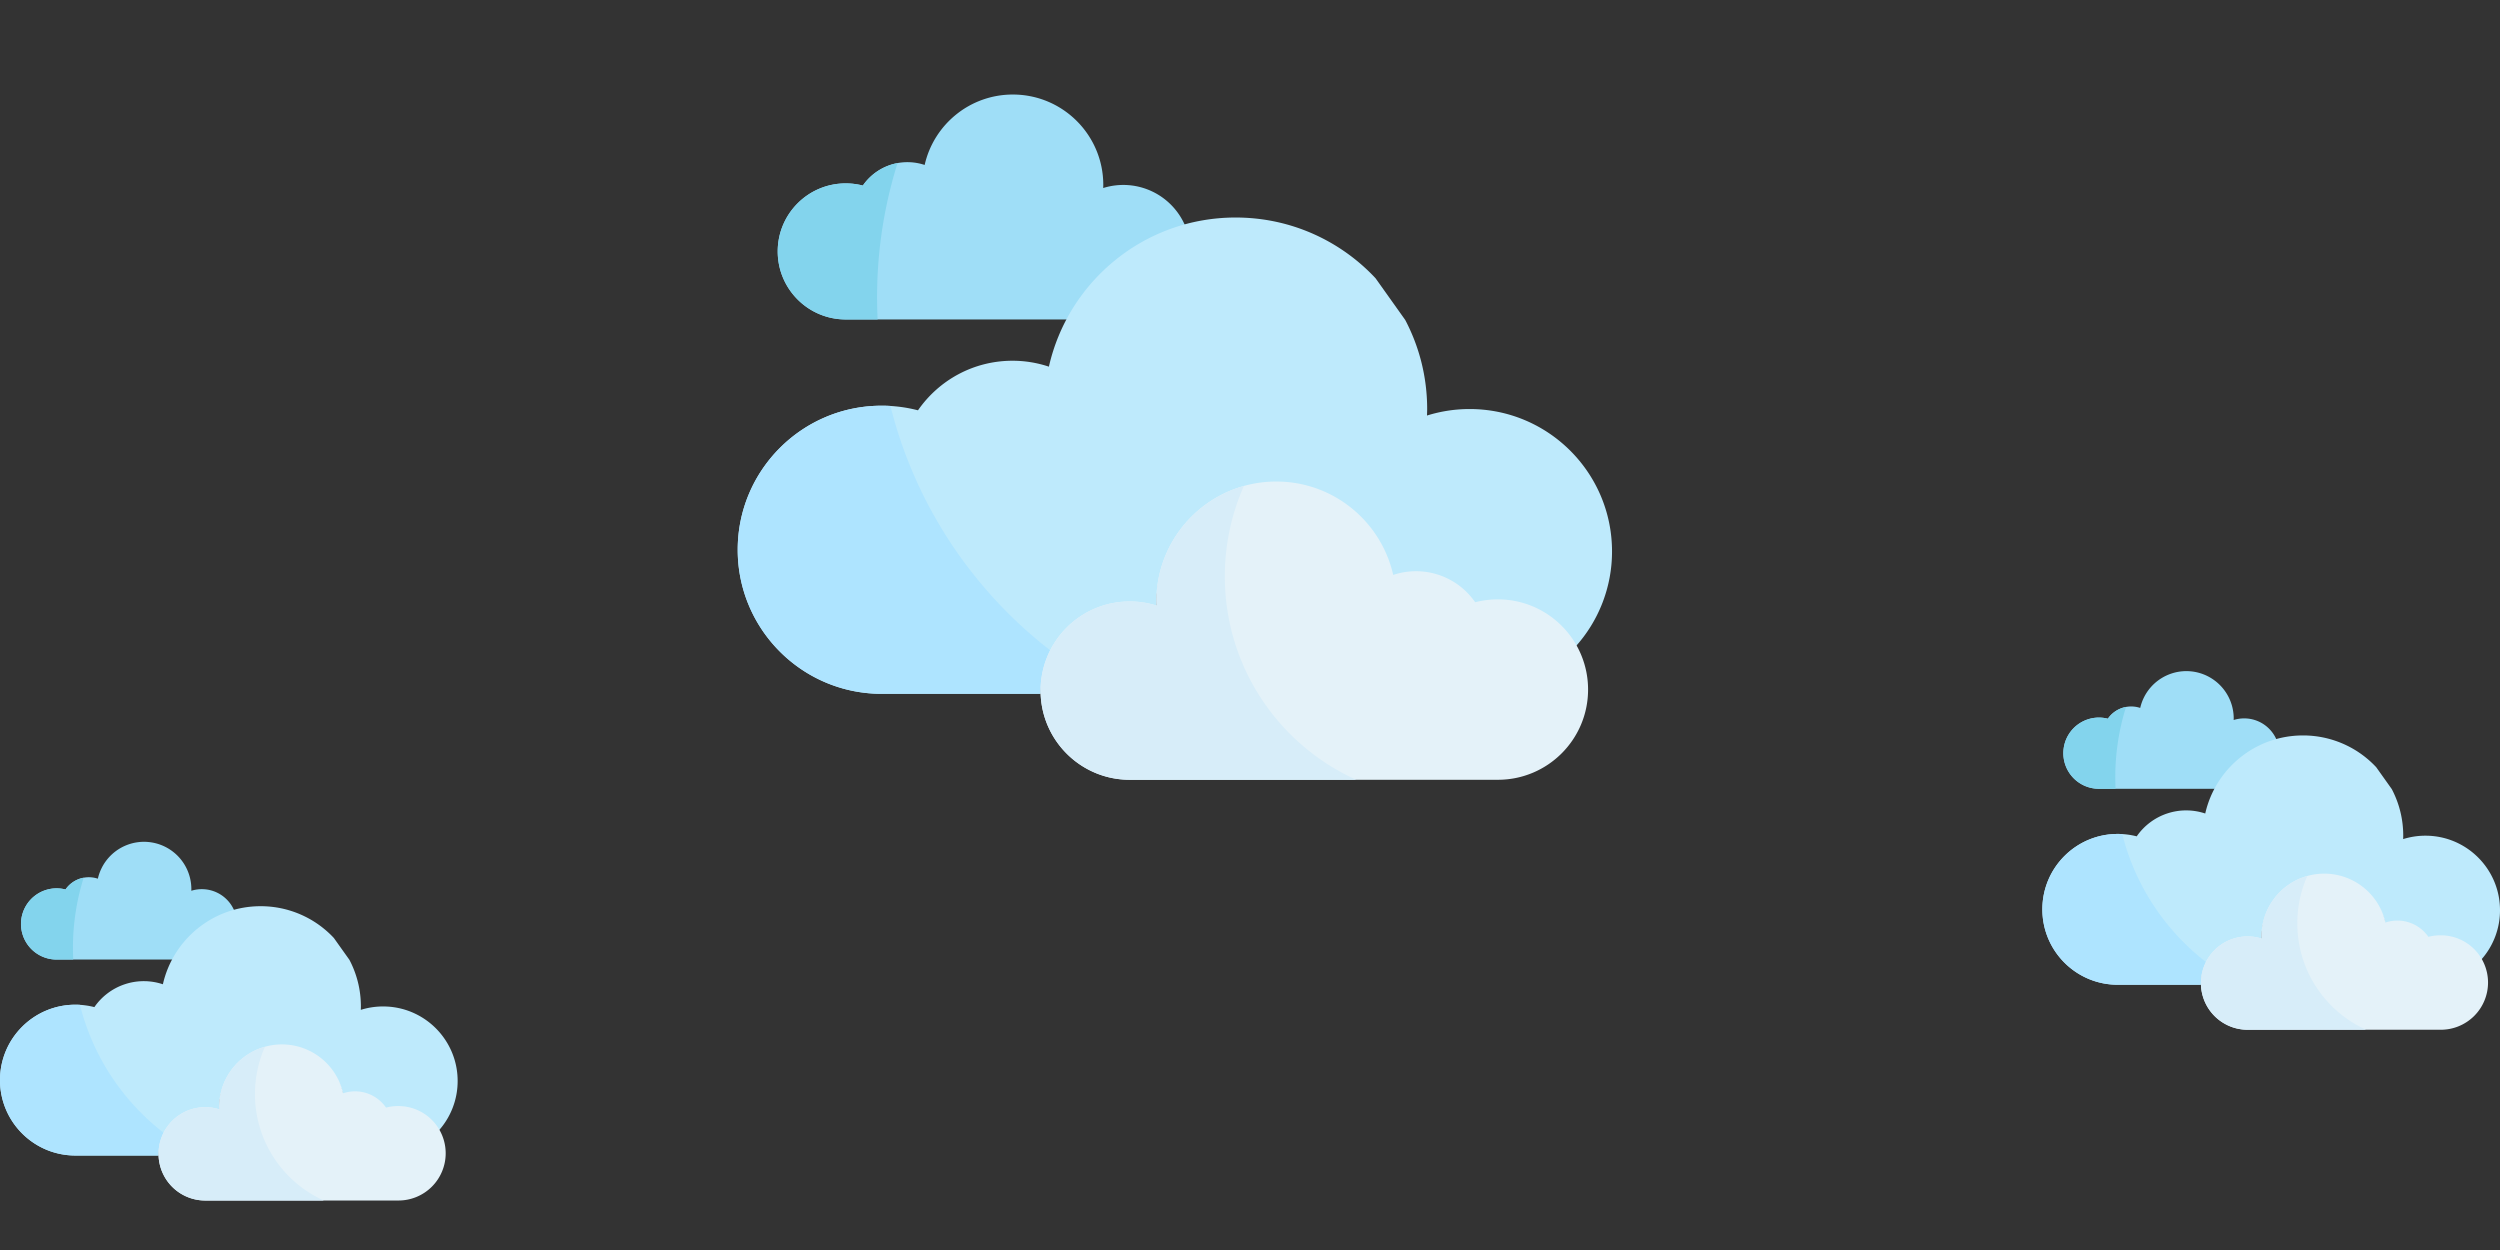 <svg width="366" height="183" fill="none" xmlns="http://www.w3.org/2000/svg"><rect width="100%" height="100%" fill="#333333" stroke="none"/><g clip-path="url(#a)"><path d="M146.992 46.767h9.563c3.573-6.554 9.678-11.523 17.006-13.589a9.845 9.845 0 0 0-12.052-5.65c.005-.15.012-.298.012-.45 0-7.31-5.929-13.238-13.24-13.238-6.306 0-11.578 4.408-12.911 10.31a7.936 7.936 0 0 0-2.517-.409 7.93 7.93 0 0 0-6.533 3.426 10.031 10.031 0 0 0-2.505-.318c-5.5 0-9.959 4.459-9.959 9.959s4.459 9.959 9.959 9.959h15.922" fill="#9FDEF7"/><path d="M201.384 40.74c-5.117-5.474-12.401-8.895-20.485-8.895-13.352 0-24.517 9.336-27.341 21.835a16.806 16.806 0 0 0-5.329-.867c-5.737 0-10.799 2.873-13.835 7.256a21.194 21.194 0 0 0-5.304-.673c-11.648 0-21.09 9.442-21.09 21.09 0 11.646 9.442 21.09 21.09 21.09h23.252c.049-7.169 5.873-12.965 13.052-12.965 1.325-.001 2.643.2 3.908.596-.006-.198-.015-.396-.015-.596 0-9.697 7.861-17.557 17.558-17.557 8.36 0 15.352 5.846 17.12 13.672a10.52 10.52 0 0 1 3.337-.542c3.592 0 6.763 1.798 8.664 4.544 1.084-.28 2.2-.423 3.321-.422 4.807 0 9.014 2.57 11.323 6.409A20.766 20.766 0 0 0 236 80.73c0-11.514-9.333-20.846-20.846-20.846a20.84 20.84 0 0 0-6.241.95c.01-.315.024-.632.024-.95 0-4.708-1.16-9.145-3.211-13.041" fill="#BEEAFC"/><path d="M130.361 59.435a21.012 21.012 0 0 0-1.271-.039c-11.648 0-21.09 9.442-21.09 21.09 0 11.646 9.442 21.09 21.09 21.09h23.252a13.005 13.005 0 0 1 1.616-6.206c-11.497-8.848-19.968-21.431-23.597-35.935z" fill="#AEE4FF"/><path d="M128.404 43.507c0-6.841 1.052-13.435 2.999-19.632a7.949 7.949 0 0 0-5.083 3.292 10.022 10.022 0 0 0-2.505-.318c-5.5 0-9.958 4.459-9.958 9.96 0 5.498 4.459 9.958 9.958 9.958h4.67a65.666 65.666 0 0 1-.081-3.26z" fill="#83D4ED"/><path d="M219.287 87.748c-1.147 0-2.26.147-3.321.422a10.518 10.518 0 0 0-8.664-4.544c-1.167 0-2.287.193-3.336.543-1.769-7.826-8.76-13.673-17.121-13.673-9.697 0-17.557 7.86-17.557 17.558 0 .2.009.398.015.595a13.047 13.047 0 0 0-3.909-.595c-7.208 0-13.053 5.843-13.053 13.054 0 7.208 5.845 13.052 13.053 13.052h53.894c7.293 0 13.206-5.913 13.206-13.206 0-7.294-5.913-13.206-13.207-13.206z" fill="#E4F2F9"/><path d="M179.315 84.381c0-4.712 1-9.19 2.796-13.235-7.396 2.067-12.824 8.85-12.824 16.907 0 .2.009.398.015.595a13.052 13.052 0 0 0-3.908-.595c-7.209 0-13.053 5.843-13.053 13.054 0 7.208 5.844 13.052 13.053 13.052h33.169c-11.348-5.113-19.248-16.523-19.248-29.778z" fill="#D7EDF9"/></g><g clip-path="url(#b)"><path d="M319.41 115.48h5.006a14.704 14.704 0 0 1 8.901-7.113 5.152 5.152 0 0 0-6.308-2.958c.002-.078.006-.156.006-.235a6.931 6.931 0 0 0-13.688-1.533 4.158 4.158 0 0 0-4.738 1.579 5.212 5.212 0 1 0-1.311 10.259h8.334" fill="#9FDEF7"/><path d="M347.881 112.324a14.638 14.638 0 0 0-10.723-4.656c-6.989 0-12.833 4.887-14.311 11.43a8.795 8.795 0 0 0-10.032 3.344 11.056 11.056 0 0 0-2.776-.352c-6.097 0-11.039 4.942-11.039 11.039 0 6.096 4.942 11.039 11.039 11.039h12.171a6.833 6.833 0 0 1 8.878-6.474c-.003-.104-.008-.207-.008-.312a9.19 9.19 0 0 1 18.152-2.033 5.504 5.504 0 0 1 6.281 2.094 6.908 6.908 0 0 1 7.666 3.134 10.869 10.869 0 0 0 2.821-7.32c0-6.027-4.885-10.912-10.912-10.912a10.895 10.895 0 0 0-3.266.498c.005-.165.012-.331.012-.498 0-2.464-.607-4.787-1.681-6.826" fill="#BEEAFC"/><path d="M310.704 122.11a11.33 11.33 0 0 0-.665-.02c-6.097 0-11.039 4.942-11.039 11.039 0 6.096 4.942 11.039 11.039 11.039h12.171a6.81 6.81 0 0 1 .846-3.248c-6.018-4.632-10.452-11.218-12.352-18.81z" fill="#AEE4FF"/><path d="M309.68 113.773a34.2 34.2 0 0 1 1.57-10.276 4.158 4.158 0 0 0-2.661 1.723 5.213 5.213 0 1 0-1.311 10.26h2.444a34.725 34.725 0 0 1-.042-1.707z" fill="#83D4ED"/><path d="M357.252 136.93a6.91 6.91 0 0 0-1.738.221 5.507 5.507 0 0 0-6.282-2.094 9.19 9.19 0 0 0-18.152 2.033c0 .105.005.209.008.312a6.832 6.832 0 1 0-2.046 13.353h28.21a6.913 6.913 0 1 0 0-13.825z" fill="#E4F2F9"/><path d="M336.329 135.168c0-2.466.523-4.81 1.463-6.928-3.871 1.082-6.712 4.633-6.712 8.85 0 .105.004.208.008.312a6.833 6.833 0 1 0-2.046 13.353h17.362c-5.94-2.676-10.075-8.649-10.075-15.587z" fill="#D7EDF9"/></g><g clip-path="url(#c)"><path d="M20.41 140.48h5.006a14.703 14.703 0 0 1 8.901-7.113 5.154 5.154 0 0 0-6.308-2.958c.002-.078.006-.156.006-.235a6.93 6.93 0 0 0-13.689-1.533 4.155 4.155 0 0 0-4.737 1.579 5.212 5.212 0 1 0-1.311 10.259h8.334" fill="#9FDEF7"/><path d="M48.88 137.324a14.636 14.636 0 0 0-10.722-4.656c-6.989 0-12.833 4.887-14.311 11.43a8.794 8.794 0 0 0-10.032 3.344 11.065 11.065 0 0 0-2.776-.352C4.942 147.09 0 152.032 0 158.129c0 6.096 4.942 11.039 11.04 11.039h12.17a6.832 6.832 0 0 1 8.878-6.474c-.003-.104-.008-.207-.008-.312a9.19 9.19 0 0 1 18.152-2.033 5.506 5.506 0 0 1 6.281 2.094 6.908 6.908 0 0 1 7.666 3.134 10.869 10.869 0 0 0 2.82-7.32c0-6.027-4.884-10.912-10.91-10.912a10.9 10.9 0 0 0-3.267.498c.005-.165.012-.331.012-.498a14.61 14.61 0 0 0-1.68-6.826" fill="#BEEAFC"/><path d="M11.704 147.11c-.221-.013-.443-.02-.665-.02C4.942 147.09 0 152.032 0 158.129c0 6.096 4.942 11.039 11.039 11.039H23.21a6.802 6.802 0 0 1 .846-3.248c-6.018-4.632-10.452-11.218-12.352-18.81z" fill="#AEE4FF"/><path d="M10.68 138.773c0-3.581.55-7.032 1.57-10.276a4.16 4.16 0 0 0-2.66 1.723 5.213 5.213 0 1 0-1.311 10.26h2.443a34.976 34.976 0 0 1-.042-1.707z" fill="#83D4ED"/><path d="M58.252 161.93c-.6 0-1.183.077-1.739.221a5.505 5.505 0 0 0-6.28-2.094 9.19 9.19 0 0 0-18.152 2.033c0 .105.004.209.007.312a6.833 6.833 0 1 0-2.046 13.353h28.21a6.913 6.913 0 1 0 0-13.825z" fill="#E4F2F9"/><path d="M37.329 160.168c0-2.466.523-4.81 1.463-6.928-3.871 1.082-6.712 4.633-6.712 8.85 0 .105.005.208.008.312a6.832 6.832 0 0 0-8.878 6.521 6.832 6.832 0 0 0 6.832 6.832h17.362c-5.94-2.676-10.075-8.649-10.075-15.587z" fill="#D7EDF9"/></g><defs><clipPath id="a"><path fill="#fff" transform="translate(108)" d="M0 0h128v128H0z"/></clipPath><clipPath id="b"><path fill="#fff" transform="translate(299 91)" d="M0 0h67v67H0z"/></clipPath><clipPath id="c"><path fill="#fff" transform="translate(0 116)" d="M0 0h67v67H0z"/></clipPath></defs></svg>
